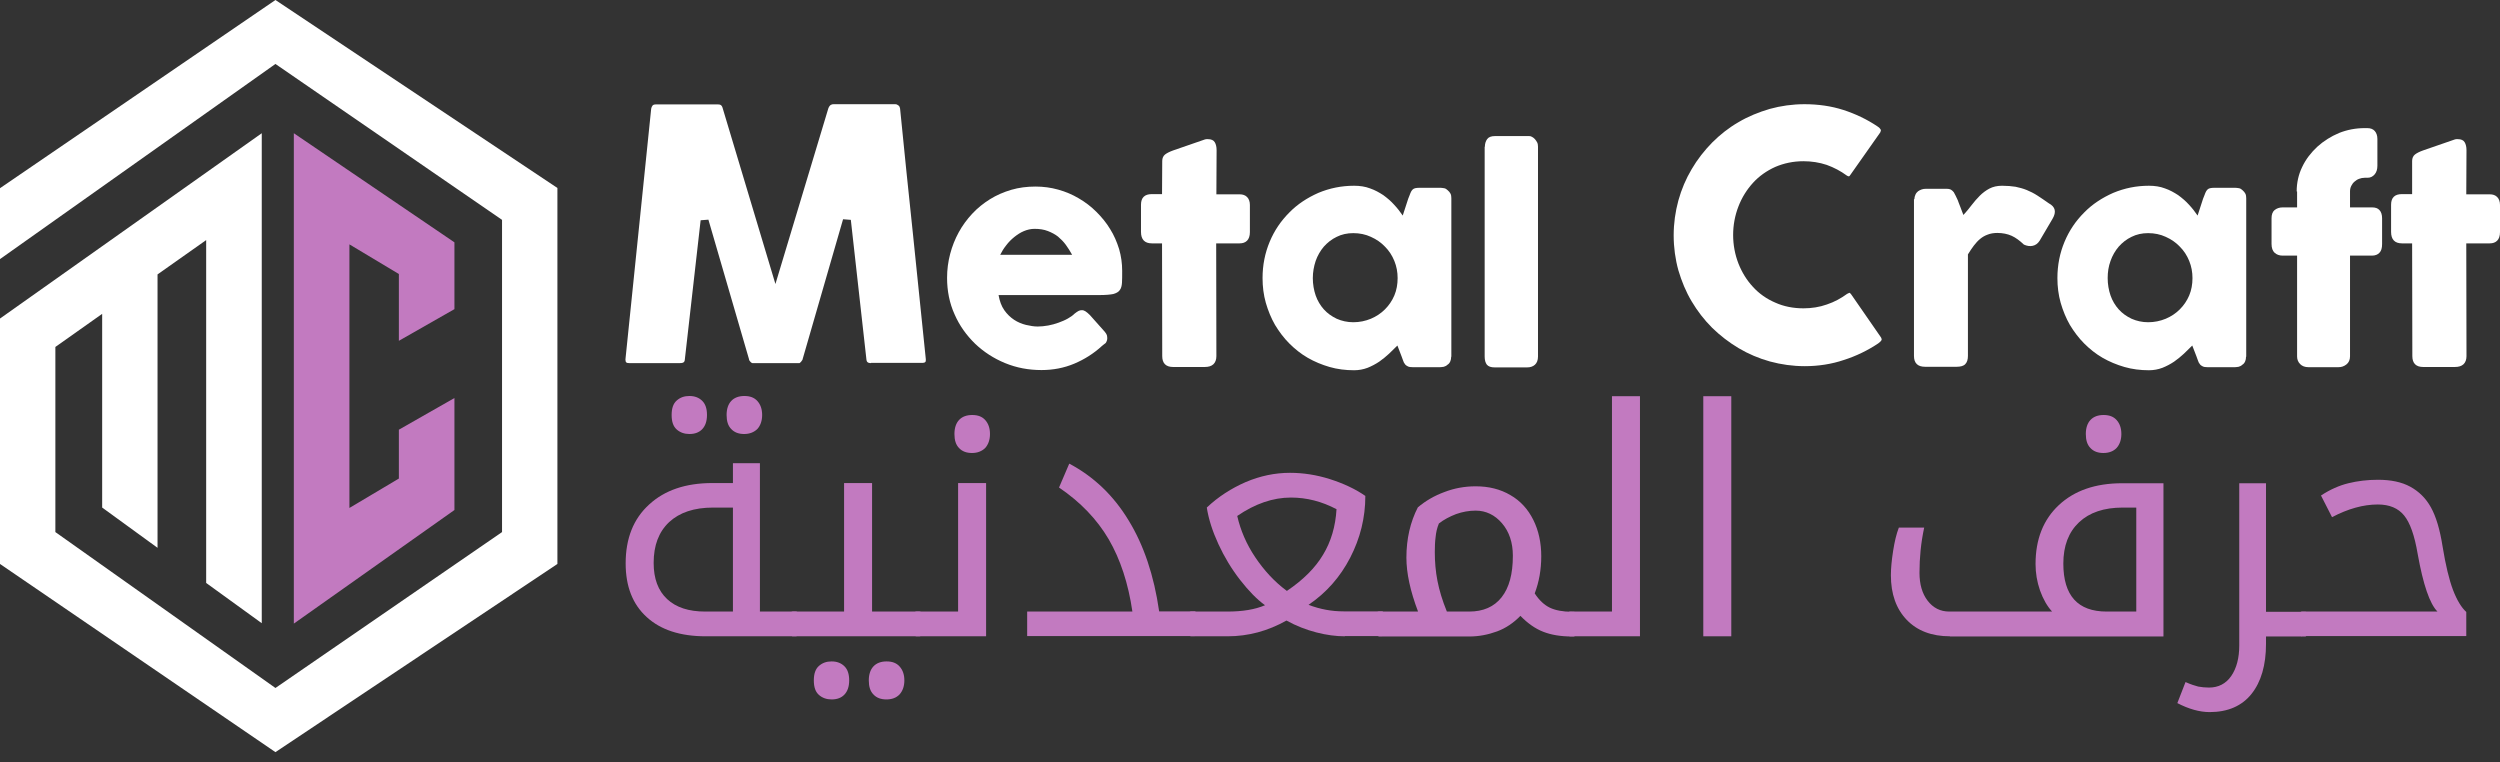 <svg width="141" height="43" viewBox="0 0 141 43" fill="none" xmlns="http://www.w3.org/2000/svg">
<rect x="0" y="0" width="141" height="43" fill="#333333" stroke="none"/>
<path d="M25.63 17.436V13.668L16.572 7.514V35.172L25.63 28.765V22.449L22.496 24.235V26.99L19.707 28.649V13.841V13.783L22.496 15.454V19.222L25.63 17.436Z" fill="#C27AC0"/>
<path d="M15.535 0L0 10.614V14.613L15.535 3.607L28.315 12.4V30.009L15.535 38.802L3.123 30.009V19.568L5.762 17.701V17.805V28.626L8.885 30.897V15.477L11.628 13.541V32.879L14.763 35.149V7.514L0 17.966V31.807L15.535 42.421L31.404 31.83L31.438 31.807V10.602L15.535 0Z" fill="white"/>
<path d="M39.805 35.887C38.376 35.887 37.269 35.53 36.474 34.803C35.679 34.078 35.287 33.075 35.287 31.773C35.287 30.367 35.725 29.26 36.612 28.454C37.488 27.647 38.675 27.244 40.173 27.244H41.337V26.126H42.859V34.492H44.887C44.944 34.492 44.979 34.515 44.979 34.562V35.795C44.979 35.852 44.944 35.887 44.887 35.887H39.805ZM41.337 34.492V28.627H40.219C39.148 28.627 38.33 28.903 37.742 29.445C37.154 29.998 36.866 30.759 36.866 31.75C36.866 32.637 37.12 33.317 37.627 33.789C38.134 34.262 38.848 34.492 39.77 34.492H41.337ZM38.883 24.478C38.606 24.478 38.364 24.397 38.168 24.224C37.972 24.051 37.88 23.786 37.88 23.406C37.88 23.026 37.972 22.761 38.168 22.588C38.364 22.415 38.595 22.334 38.883 22.334C39.182 22.334 39.424 22.426 39.609 22.611C39.793 22.795 39.874 23.06 39.874 23.406C39.874 23.752 39.782 24.017 39.609 24.201C39.436 24.386 39.194 24.478 38.883 24.478ZM41.971 24.478C41.66 24.478 41.418 24.386 41.245 24.201C41.061 24.017 40.98 23.752 40.98 23.406C40.98 23.06 41.072 22.795 41.245 22.611C41.418 22.426 41.672 22.334 41.983 22.334C42.305 22.334 42.547 22.426 42.72 22.622C42.893 22.818 42.985 23.072 42.985 23.406C42.985 23.729 42.893 23.994 42.72 24.19C42.536 24.374 42.282 24.478 41.971 24.478Z" fill="#C27AC0"/>
<path d="M44.713 35.887C44.656 35.887 44.621 35.852 44.621 35.795V34.562C44.621 34.516 44.656 34.492 44.713 34.492H47.606V27.244H49.185V34.492H51.858C51.916 34.492 51.951 34.516 51.951 34.562V35.795C51.951 35.852 51.916 35.887 51.858 35.887H44.713ZM46.903 39.448C46.626 39.448 46.384 39.367 46.188 39.194C45.992 39.022 45.9 38.756 45.9 38.376C45.9 37.996 45.992 37.731 46.188 37.558C46.384 37.385 46.615 37.304 46.903 37.304C47.203 37.304 47.444 37.397 47.629 37.581C47.813 37.765 47.894 38.03 47.894 38.376C47.894 38.722 47.802 38.987 47.629 39.171C47.456 39.356 47.214 39.448 46.903 39.448ZM49.991 39.448C49.68 39.448 49.438 39.356 49.265 39.171C49.081 38.987 49 38.722 49 38.376C49 38.03 49.093 37.765 49.265 37.581C49.438 37.397 49.692 37.304 50.003 37.304C50.326 37.304 50.568 37.397 50.74 37.593C50.913 37.788 51.006 38.042 51.006 38.376C51.006 38.699 50.913 38.964 50.74 39.16C50.556 39.356 50.303 39.448 49.991 39.448Z" fill="#C27AC0"/>
<path d="M51.686 35.887C51.628 35.887 51.594 35.852 51.594 35.795V34.562C51.594 34.515 51.628 34.492 51.686 34.492H54.037V27.244H55.616V35.887H51.686ZM54.821 25.549C54.509 25.549 54.267 25.457 54.094 25.273C53.91 25.088 53.83 24.823 53.83 24.478C53.83 24.132 53.922 23.867 54.094 23.683C54.267 23.498 54.521 23.406 54.832 23.406C55.155 23.406 55.397 23.498 55.57 23.694C55.742 23.89 55.835 24.144 55.835 24.478C55.835 24.8 55.742 25.066 55.57 25.261C55.385 25.446 55.132 25.549 54.821 25.549Z" fill="#C27AC0"/>
<path d="M57.932 34.492H63.867C63.636 32.902 63.187 31.542 62.53 30.413C61.873 29.295 60.94 28.315 59.729 27.497L60.306 26.149C61.677 26.875 62.795 27.935 63.648 29.341C64.512 30.747 65.088 32.464 65.376 34.481H67.359C67.416 34.481 67.451 34.504 67.451 34.55V35.783C67.451 35.841 67.416 35.875 67.359 35.875H57.932V34.492Z" fill="#C27AC0"/>
<path d="M75.853 35.887C75.358 35.887 74.816 35.818 74.24 35.668C73.663 35.518 73.099 35.299 72.557 34.999C71.508 35.587 70.413 35.887 69.238 35.887H67.175C67.118 35.887 67.083 35.852 67.083 35.794V34.561C67.083 34.515 67.118 34.492 67.175 34.492H69.227C70.079 34.492 70.782 34.377 71.347 34.135C70.886 33.801 70.425 33.328 69.941 32.706C69.457 32.084 69.054 31.415 68.719 30.689C68.385 29.963 68.166 29.283 68.063 28.626C68.708 28.016 69.445 27.543 70.264 27.186C71.082 26.84 71.912 26.667 72.753 26.667C73.502 26.667 74.251 26.782 75.012 27.024C75.772 27.267 76.441 27.578 77.005 27.97C77.005 29.203 76.717 30.355 76.153 31.45C75.588 32.545 74.804 33.432 73.802 34.112C74.459 34.365 75.115 34.481 75.772 34.481H77.927C77.985 34.481 78.02 34.504 78.02 34.55V35.783C78.02 35.841 77.985 35.875 77.927 35.875H75.853V35.887ZM72.58 33.328C73.502 32.706 74.182 32.026 74.62 31.288C75.069 30.551 75.323 29.687 75.38 28.719C74.551 28.281 73.698 28.062 72.811 28.062C71.796 28.062 70.794 28.407 69.78 29.099C69.964 29.906 70.298 30.689 70.794 31.427C71.289 32.164 71.877 32.81 72.58 33.328Z" fill="#C27AC0"/>
<path d="M77.765 35.887C77.707 35.887 77.673 35.852 77.673 35.795V34.562C77.673 34.515 77.707 34.492 77.765 34.492H79.978C79.54 33.34 79.321 32.326 79.321 31.45C79.321 30.39 79.54 29.445 79.966 28.615C80.404 28.246 80.9 27.958 81.464 27.751C82.029 27.532 82.617 27.428 83.228 27.428C83.965 27.428 84.622 27.589 85.187 27.924C85.751 28.246 86.178 28.719 86.477 29.318C86.777 29.917 86.927 30.609 86.927 31.369C86.927 32.13 86.8 32.833 86.558 33.467C86.812 33.858 87.1 34.124 87.411 34.273C87.722 34.423 88.148 34.504 88.656 34.504H88.748C88.817 34.504 88.84 34.527 88.84 34.573V35.806C88.84 35.864 88.805 35.898 88.748 35.898H88.656C88.022 35.898 87.48 35.806 87.042 35.633C86.593 35.46 86.166 35.161 85.751 34.734C85.371 35.126 84.933 35.426 84.438 35.61C83.93 35.795 83.412 35.898 82.87 35.898H77.765V35.887ZM80.923 31.139C80.923 31.692 80.969 32.234 81.073 32.764C81.176 33.294 81.349 33.87 81.603 34.492H82.859C83.654 34.492 84.265 34.227 84.691 33.686C85.118 33.144 85.325 32.372 85.325 31.346C85.325 30.597 85.118 29.986 84.714 29.514C84.311 29.041 83.804 28.799 83.228 28.799C82.847 28.799 82.478 28.869 82.121 28.995C81.764 29.134 81.43 29.306 81.153 29.525C81.049 29.779 80.992 30.032 80.969 30.286C80.934 30.54 80.923 30.828 80.923 31.139Z" fill="#C27AC0"/>
<path d="M88.564 35.887C88.506 35.887 88.472 35.852 88.472 35.795V34.562C88.472 34.515 88.506 34.492 88.564 34.492H90.915V22.346H92.494V35.887H88.564Z" fill="#C27AC0"/>
<path d="M96.066 22.346H97.645V35.887H96.066V22.346Z" fill="#C27AC0"/>
<path d="M109.976 35.887C108.95 35.887 108.132 35.576 107.544 34.965C106.945 34.343 106.646 33.501 106.646 32.441C106.646 32.049 106.692 31.588 106.772 31.07C106.853 30.551 106.957 30.113 107.095 29.756H108.524C108.34 30.609 108.259 31.462 108.259 32.303C108.259 32.948 108.409 33.478 108.72 33.882C109.031 34.285 109.434 34.492 109.941 34.492H115.738C115.462 34.193 115.231 33.789 115.058 33.305C114.885 32.81 114.805 32.314 114.805 31.807C114.805 30.413 115.243 29.306 116.118 28.488C116.994 27.67 118.181 27.255 119.691 27.255H122.019V35.898H109.976V35.887ZM120.486 34.492V28.627H119.726C118.665 28.627 117.847 28.903 117.259 29.456C116.672 30.009 116.372 30.782 116.372 31.784C116.372 33.593 117.19 34.492 118.815 34.492H120.486ZM118.631 25.549C118.32 25.549 118.078 25.457 117.905 25.273C117.72 25.088 117.64 24.823 117.64 24.478C117.64 24.132 117.732 23.867 117.905 23.683C118.078 23.498 118.331 23.406 118.642 23.406C118.965 23.406 119.207 23.498 119.38 23.694C119.553 23.89 119.645 24.144 119.645 24.478C119.645 24.8 119.553 25.066 119.38 25.261C119.207 25.446 118.953 25.549 118.631 25.549Z" fill="#C27AC0"/>
<path d="M127.803 35.887V36.313C127.803 37.512 127.527 38.457 126.985 39.137C126.443 39.817 125.648 40.162 124.623 40.162C124.058 40.162 123.447 39.989 122.802 39.655L123.263 38.468C123.551 38.595 123.793 38.676 123.977 38.722C124.162 38.756 124.369 38.779 124.588 38.779C125.118 38.779 125.545 38.56 125.844 38.123C126.144 37.685 126.294 37.108 126.294 36.405V27.255H127.803V34.504H130.004C130.074 34.504 130.097 34.527 130.097 34.573V35.806C130.097 35.864 130.062 35.898 130.004 35.898H127.803V35.887Z" fill="#C27AC0"/>
<path d="M129.832 35.887C129.775 35.887 129.74 35.852 129.74 35.794V34.561C129.74 34.515 129.775 34.492 129.832 34.492H137.473C137.035 34.054 136.666 32.971 136.355 31.231C136.182 30.205 135.929 29.491 135.595 29.076C135.26 28.661 134.765 28.453 134.108 28.453C133.29 28.453 132.425 28.695 131.527 29.168L130.904 27.947C131.411 27.612 131.93 27.382 132.448 27.255C132.967 27.128 133.52 27.059 134.119 27.059C134.846 27.059 135.456 27.186 135.94 27.451C136.424 27.716 136.816 28.096 137.104 28.615C137.392 29.134 137.611 29.86 137.761 30.816C137.934 31.876 138.13 32.694 138.349 33.271C138.568 33.847 138.821 34.262 139.098 34.515V35.875H129.832V35.887Z" fill="#C27AC0"/>
<path d="M49.128 20.479C48.92 20.479 48.874 20.398 48.862 20.248V20.237L47.987 12.4L47.549 12.366L45.267 20.26V20.271C45.267 20.271 45.255 20.317 45.175 20.41C45.117 20.467 45.094 20.479 45.094 20.479H42.432C42.432 20.479 42.397 20.479 42.328 20.41C42.259 20.34 42.248 20.294 42.248 20.294V20.271L39.954 12.389L39.516 12.423L38.629 20.237V20.248C38.617 20.398 38.583 20.479 38.352 20.479H35.483C35.333 20.479 35.275 20.444 35.275 20.271L36.727 6.131C36.739 6.062 36.762 6.004 36.808 5.947C36.831 5.924 36.877 5.889 36.992 5.889H40.496C40.623 5.889 40.715 5.924 40.761 6.108L43.734 16.019L46.719 6.108C46.8 5.9 46.915 5.877 47.019 5.877H50.487C50.557 5.877 50.614 5.9 50.672 5.947C50.73 5.993 50.752 6.05 50.764 6.119C50.995 8.493 51.248 10.879 51.49 13.195C51.732 15.5 51.974 17.874 52.216 20.26V20.294C52.216 20.387 52.216 20.467 51.997 20.467H49.128V20.479Z" fill="white"/>
<path d="M62.151 19.511C61.69 19.937 61.159 20.271 60.583 20.513C60.007 20.755 59.385 20.871 58.739 20.871C58.013 20.871 57.333 20.744 56.688 20.479C56.043 20.214 55.478 19.845 54.994 19.384C54.51 18.911 54.118 18.37 53.841 17.736C53.553 17.102 53.415 16.411 53.415 15.673C53.415 15.212 53.473 14.763 53.588 14.325C53.703 13.887 53.864 13.483 54.072 13.103C54.279 12.723 54.533 12.377 54.833 12.055C55.132 11.732 55.466 11.467 55.835 11.236C56.204 11.006 56.607 10.833 57.034 10.706C57.472 10.579 57.921 10.522 58.405 10.522C58.843 10.522 59.269 10.579 59.684 10.695C60.099 10.81 60.479 10.971 60.848 11.19C61.206 11.398 61.54 11.651 61.839 11.951C62.139 12.25 62.404 12.573 62.611 12.919C62.83 13.264 62.992 13.645 63.118 14.048C63.234 14.451 63.291 14.855 63.291 15.281C63.291 15.558 63.291 15.777 63.28 15.95C63.268 16.122 63.234 16.261 63.153 16.365C63.084 16.468 62.957 16.537 62.784 16.584C62.611 16.618 62.358 16.641 62.024 16.641H56.319C56.377 16.975 56.48 17.263 56.642 17.494C56.803 17.724 56.988 17.897 57.195 18.036C57.402 18.174 57.633 18.266 57.863 18.324C58.105 18.381 58.324 18.416 58.532 18.416C58.716 18.416 58.912 18.393 59.12 18.358C59.316 18.324 59.511 18.266 59.707 18.197C59.892 18.128 60.065 18.059 60.226 17.966C60.387 17.874 60.502 17.794 60.606 17.69C60.687 17.621 60.767 17.575 60.825 17.54C60.883 17.506 60.952 17.494 61.021 17.494C61.09 17.494 61.159 17.517 61.228 17.563C61.298 17.609 61.378 17.678 61.471 17.77L62.312 18.715C62.369 18.785 62.404 18.842 62.427 18.9C62.439 18.957 62.45 19.015 62.45 19.073C62.45 19.177 62.416 19.269 62.358 19.349C62.3 19.384 62.231 19.453 62.151 19.511ZM58.347 12.907C58.14 12.907 57.944 12.953 57.748 13.034C57.552 13.115 57.379 13.23 57.206 13.368C57.034 13.507 56.884 13.656 56.746 13.841C56.607 14.014 56.504 14.187 56.411 14.371H60.468C60.353 14.163 60.237 13.979 60.111 13.806C59.984 13.633 59.834 13.483 59.673 13.345C59.511 13.218 59.316 13.115 59.108 13.034C58.878 12.942 58.624 12.907 58.347 12.907Z" fill="white"/>
<path d="M65.55 9.081C65.55 8.92 65.608 8.793 65.711 8.712C65.815 8.632 65.977 8.551 66.172 8.482L67.97 7.86C67.993 7.86 68.016 7.848 68.051 7.848C68.085 7.848 68.097 7.848 68.12 7.848C68.316 7.848 68.443 7.906 68.512 8.021C68.581 8.136 68.616 8.286 68.616 8.47L68.604 10.96H69.918C70.091 10.96 70.229 11.006 70.333 11.11C70.436 11.213 70.494 11.363 70.494 11.559V13.092C70.494 13.311 70.436 13.472 70.333 13.576C70.229 13.679 70.091 13.726 69.918 13.726H68.593L68.604 20.087C68.604 20.283 68.546 20.444 68.431 20.548C68.316 20.652 68.155 20.698 67.947 20.698H66.161C65.757 20.698 65.55 20.49 65.55 20.087L65.539 13.726H64.962C64.559 13.726 64.352 13.507 64.352 13.08V11.547C64.352 11.144 64.559 10.948 64.962 10.948H65.539L65.55 9.081Z" fill="white"/>
<path d="M81.845 20.121C81.845 20.214 81.833 20.294 81.799 20.375C81.764 20.456 81.718 20.525 81.638 20.571C81.58 20.628 81.511 20.663 81.43 20.686C81.349 20.698 81.28 20.709 81.223 20.709H79.667C79.552 20.709 79.471 20.698 79.402 20.663C79.333 20.628 79.275 20.594 79.24 20.536C79.194 20.479 79.16 20.421 79.137 20.34C79.102 20.26 79.079 20.179 79.044 20.087L78.814 19.488C78.676 19.626 78.514 19.787 78.342 19.949C78.169 20.11 77.984 20.26 77.788 20.398C77.581 20.536 77.362 20.652 77.132 20.744C76.889 20.836 76.636 20.882 76.371 20.882C75.887 20.882 75.426 20.824 74.988 20.698C74.55 20.571 74.135 20.398 73.755 20.179C73.375 19.96 73.029 19.683 72.718 19.372C72.406 19.061 72.141 18.704 71.911 18.324C71.692 17.943 71.519 17.517 71.392 17.079C71.266 16.63 71.208 16.169 71.208 15.685C71.208 14.947 71.346 14.267 71.611 13.633C71.876 12.999 72.245 12.458 72.718 11.985C73.179 11.513 73.732 11.155 74.354 10.879C74.988 10.614 75.656 10.476 76.371 10.476C76.694 10.476 77.005 10.522 77.27 10.625C77.546 10.718 77.788 10.856 78.019 11.006C78.238 11.167 78.445 11.34 78.63 11.547C78.814 11.743 78.975 11.951 79.114 12.158L79.425 11.202C79.483 11.075 79.517 10.96 79.552 10.879C79.586 10.798 79.621 10.741 79.667 10.695C79.701 10.66 79.759 10.625 79.817 10.614C79.874 10.602 79.955 10.591 80.059 10.591H81.234C81.292 10.591 81.361 10.602 81.442 10.614C81.522 10.625 81.591 10.671 81.649 10.729C81.718 10.787 81.776 10.856 81.81 10.925C81.845 10.994 81.856 11.086 81.856 11.179V20.121H81.845ZM74.043 15.685C74.043 16.03 74.101 16.364 74.204 16.664C74.308 16.964 74.469 17.229 74.665 17.448C74.861 17.667 75.103 17.84 75.391 17.978C75.679 18.105 75.991 18.174 76.325 18.174C76.682 18.174 77.005 18.105 77.316 17.978C77.615 17.851 77.881 17.678 78.111 17.448C78.33 17.229 78.514 16.964 78.641 16.664C78.768 16.364 78.826 16.03 78.826 15.685C78.826 15.35 78.768 15.028 78.641 14.716C78.514 14.405 78.342 14.14 78.111 13.91C77.892 13.679 77.627 13.495 77.316 13.357C77.016 13.218 76.682 13.149 76.325 13.149C75.979 13.149 75.668 13.218 75.391 13.357C75.103 13.495 74.873 13.679 74.665 13.91C74.469 14.14 74.308 14.417 74.204 14.716C74.101 15.028 74.043 15.35 74.043 15.685Z" fill="white"/>
<path d="M83.747 8.275C83.747 8.102 83.793 7.963 83.874 7.848C83.954 7.733 84.104 7.675 84.312 7.675H86.248C86.305 7.675 86.351 7.687 86.409 7.721C86.467 7.756 86.524 7.791 86.57 7.848C86.616 7.906 86.662 7.963 86.697 8.033C86.732 8.102 86.743 8.194 86.743 8.275V20.11C86.743 20.306 86.686 20.467 86.57 20.571C86.455 20.675 86.305 20.721 86.132 20.721H84.3C84.093 20.721 83.954 20.675 83.862 20.571C83.781 20.467 83.735 20.317 83.735 20.11V8.275H83.747Z" fill="white"/>
<path d="M101.794 20.652C101.114 20.652 100.457 20.559 99.823 20.387C99.201 20.214 98.602 19.96 98.06 19.637C97.519 19.315 97.011 18.923 96.562 18.485C96.113 18.036 95.732 17.54 95.41 16.998C95.087 16.457 94.845 15.869 94.661 15.247C94.488 14.624 94.395 13.956 94.395 13.276C94.395 12.596 94.488 11.939 94.661 11.305C94.833 10.683 95.087 10.084 95.41 9.542C95.732 8.989 96.124 8.493 96.562 8.044C97.011 7.595 97.507 7.203 98.049 6.892C98.59 6.569 99.19 6.327 99.812 6.143C100.434 5.97 101.103 5.877 101.771 5.877C102.543 5.877 103.281 5.981 103.961 6.2C104.641 6.419 105.297 6.73 105.897 7.134L105.908 7.145C105.989 7.191 106.035 7.249 106.07 7.306C106.093 7.341 106.081 7.399 106.047 7.468L104.376 9.842C104.329 9.922 104.295 9.946 104.283 9.946C104.272 9.946 104.226 9.946 104.157 9.899C103.811 9.646 103.442 9.45 103.027 9.3C102.612 9.162 102.174 9.093 101.713 9.093C101.137 9.093 100.607 9.208 100.123 9.415C99.639 9.634 99.213 9.934 98.867 10.314C98.521 10.695 98.245 11.133 98.049 11.64C97.853 12.147 97.749 12.688 97.749 13.253C97.749 13.818 97.853 14.359 98.049 14.866C98.245 15.362 98.521 15.811 98.867 16.18C99.213 16.561 99.639 16.86 100.123 17.067C100.607 17.287 101.149 17.39 101.713 17.39C102.174 17.39 102.624 17.321 103.039 17.171C103.454 17.033 103.834 16.826 104.18 16.572C104.272 16.526 104.306 16.514 104.318 16.514C104.318 16.514 104.353 16.526 104.41 16.607L106.093 19.038C106.116 19.073 106.139 19.153 106.116 19.188C106.081 19.246 106.024 19.303 105.954 19.349L105.943 19.361C105.344 19.764 104.675 20.087 103.984 20.306C103.304 20.536 102.555 20.652 101.794 20.652Z" fill="white"/>
<path d="M107.971 11.236C107.971 11.144 107.994 11.063 108.029 10.983C108.063 10.902 108.121 10.833 108.179 10.787C108.317 10.694 108.455 10.649 108.605 10.649H109.804C109.907 10.649 109.988 10.671 110.046 10.706C110.103 10.741 110.149 10.787 110.195 10.844C110.23 10.902 110.265 10.971 110.299 11.04C110.334 11.109 110.368 11.19 110.403 11.259C110.414 11.282 110.437 11.328 110.461 11.409C110.495 11.49 110.53 11.582 110.564 11.674C110.599 11.766 110.633 11.858 110.668 11.951C110.703 12.043 110.726 12.089 110.737 12.124C110.898 11.951 111.048 11.766 111.198 11.57C111.348 11.374 111.498 11.202 111.659 11.04C111.82 10.879 112.005 10.741 112.201 10.637C112.397 10.533 112.639 10.476 112.915 10.476C113.203 10.476 113.457 10.499 113.676 10.533C113.895 10.579 114.114 10.637 114.31 10.718C114.506 10.798 114.713 10.902 114.909 11.029C115.105 11.155 115.324 11.305 115.554 11.467C115.923 11.663 115.992 11.951 115.762 12.342L115.036 13.576C114.932 13.737 114.805 13.829 114.644 13.864C114.494 13.898 114.321 13.875 114.148 13.795C113.918 13.576 113.687 13.403 113.457 13.299C113.226 13.195 112.95 13.138 112.65 13.138C112.443 13.138 112.258 13.172 112.109 13.23C111.947 13.287 111.809 13.368 111.682 13.472C111.555 13.576 111.44 13.702 111.325 13.852C111.21 14.002 111.106 14.163 110.991 14.348V20.075C110.991 20.271 110.945 20.433 110.841 20.536C110.749 20.64 110.576 20.686 110.357 20.686H108.571C108.156 20.686 107.948 20.479 107.948 20.075V11.236H107.971Z" fill="white"/>
<path d="M126.675 20.121C126.675 20.214 126.664 20.294 126.629 20.375C126.594 20.456 126.548 20.525 126.468 20.571C126.41 20.628 126.341 20.663 126.26 20.686C126.179 20.698 126.11 20.709 126.053 20.709H124.497C124.382 20.709 124.301 20.698 124.232 20.663C124.163 20.628 124.105 20.594 124.071 20.536C124.024 20.479 123.99 20.421 123.967 20.34C123.932 20.26 123.909 20.179 123.875 20.087L123.644 19.488C123.506 19.626 123.345 19.787 123.172 19.949C122.999 20.11 122.814 20.26 122.618 20.398C122.411 20.536 122.192 20.652 121.962 20.744C121.72 20.836 121.466 20.882 121.201 20.882C120.717 20.882 120.256 20.824 119.818 20.698C119.38 20.571 118.965 20.398 118.585 20.179C118.205 19.96 117.859 19.683 117.548 19.372C117.237 19.061 116.972 18.704 116.741 18.324C116.522 17.943 116.349 17.517 116.222 17.079C116.096 16.63 116.038 16.169 116.038 15.685C116.038 14.947 116.176 14.267 116.441 13.633C116.706 12.999 117.075 12.458 117.548 11.985C118.009 11.513 118.562 11.155 119.184 10.879C119.818 10.614 120.486 10.476 121.201 10.476C121.524 10.476 121.835 10.522 122.1 10.625C122.376 10.718 122.618 10.856 122.849 11.006C123.068 11.167 123.275 11.34 123.46 11.547C123.644 11.743 123.805 11.951 123.944 12.158L124.255 11.202C124.313 11.075 124.347 10.96 124.382 10.879C124.416 10.798 124.451 10.741 124.497 10.695C124.532 10.66 124.589 10.625 124.647 10.614C124.704 10.602 124.785 10.591 124.889 10.591H126.064C126.122 10.591 126.191 10.602 126.272 10.614C126.352 10.625 126.422 10.671 126.479 10.729C126.548 10.787 126.606 10.856 126.64 10.925C126.675 10.994 126.687 11.086 126.687 11.179V20.121H126.675ZM118.873 15.685C118.873 16.03 118.931 16.364 119.034 16.664C119.138 16.964 119.299 17.229 119.495 17.448C119.691 17.667 119.933 17.84 120.221 17.978C120.51 18.105 120.821 18.174 121.155 18.174C121.512 18.174 121.835 18.105 122.146 17.978C122.446 17.851 122.711 17.678 122.941 17.448C123.16 17.229 123.344 16.964 123.471 16.664C123.598 16.364 123.656 16.03 123.656 15.685C123.656 15.35 123.598 15.028 123.471 14.716C123.344 14.405 123.172 14.14 122.941 13.91C122.722 13.679 122.457 13.495 122.146 13.357C121.846 13.218 121.512 13.149 121.155 13.149C120.809 13.149 120.498 13.218 120.221 13.357C119.933 13.495 119.703 13.679 119.495 13.91C119.299 14.14 119.138 14.417 119.034 14.716C118.919 15.028 118.873 15.35 118.873 15.685Z" fill="white"/>
<path d="M129.533 10.798C129.533 10.303 129.636 9.842 129.844 9.415C130.051 8.978 130.339 8.609 130.697 8.275C131.054 7.952 131.457 7.698 131.918 7.502C132.379 7.318 132.863 7.226 133.359 7.226H133.52C133.705 7.226 133.843 7.283 133.935 7.387C134.027 7.491 134.085 7.641 134.085 7.837V9.346C134.085 9.542 134.039 9.704 133.935 9.83C133.831 9.957 133.693 10.026 133.532 10.026H133.37C133.255 10.026 133.151 10.049 133.059 10.084C132.955 10.118 132.875 10.176 132.794 10.245C132.713 10.314 132.656 10.395 132.61 10.487C132.564 10.579 132.541 10.683 132.541 10.787V11.697H133.785C133.97 11.697 134.108 11.743 134.2 11.847C134.292 11.939 134.35 12.101 134.35 12.308V13.76C134.35 13.991 134.304 14.152 134.2 14.256C134.108 14.359 133.958 14.417 133.785 14.417H132.541V20.099C132.541 20.294 132.471 20.456 132.333 20.559C132.195 20.663 132.057 20.709 131.895 20.709H130.19C130.005 20.709 129.844 20.652 129.729 20.536C129.613 20.421 129.556 20.271 129.556 20.11V14.417H128.738C128.553 14.417 128.403 14.359 128.288 14.256C128.173 14.152 128.115 13.979 128.115 13.76V12.308C128.115 12.101 128.173 11.939 128.288 11.847C128.403 11.755 128.553 11.697 128.738 11.697H129.556V10.798H129.533Z" fill="white"/>
<path d="M136.044 9.081C136.044 8.92 136.102 8.793 136.206 8.712C136.309 8.632 136.471 8.551 136.667 8.482L138.465 7.86C138.488 7.86 138.511 7.848 138.545 7.848C138.568 7.848 138.591 7.848 138.614 7.848C138.81 7.848 138.937 7.906 139.006 8.021C139.075 8.136 139.11 8.286 139.11 8.47L139.098 10.96H140.424C140.597 10.96 140.735 11.006 140.839 11.11C140.942 11.213 141 11.363 141 11.559V13.092C141 13.311 140.942 13.472 140.839 13.576C140.735 13.679 140.597 13.726 140.424 13.726H139.098L139.11 20.087C139.11 20.283 139.052 20.444 138.937 20.548C138.822 20.652 138.66 20.698 138.453 20.698H136.667C136.263 20.698 136.056 20.49 136.056 20.087L136.044 13.726H135.468C135.065 13.726 134.857 13.507 134.857 13.08V11.547C134.857 11.144 135.065 10.948 135.468 10.948H136.044V9.081Z" fill="white"/>
</svg>
